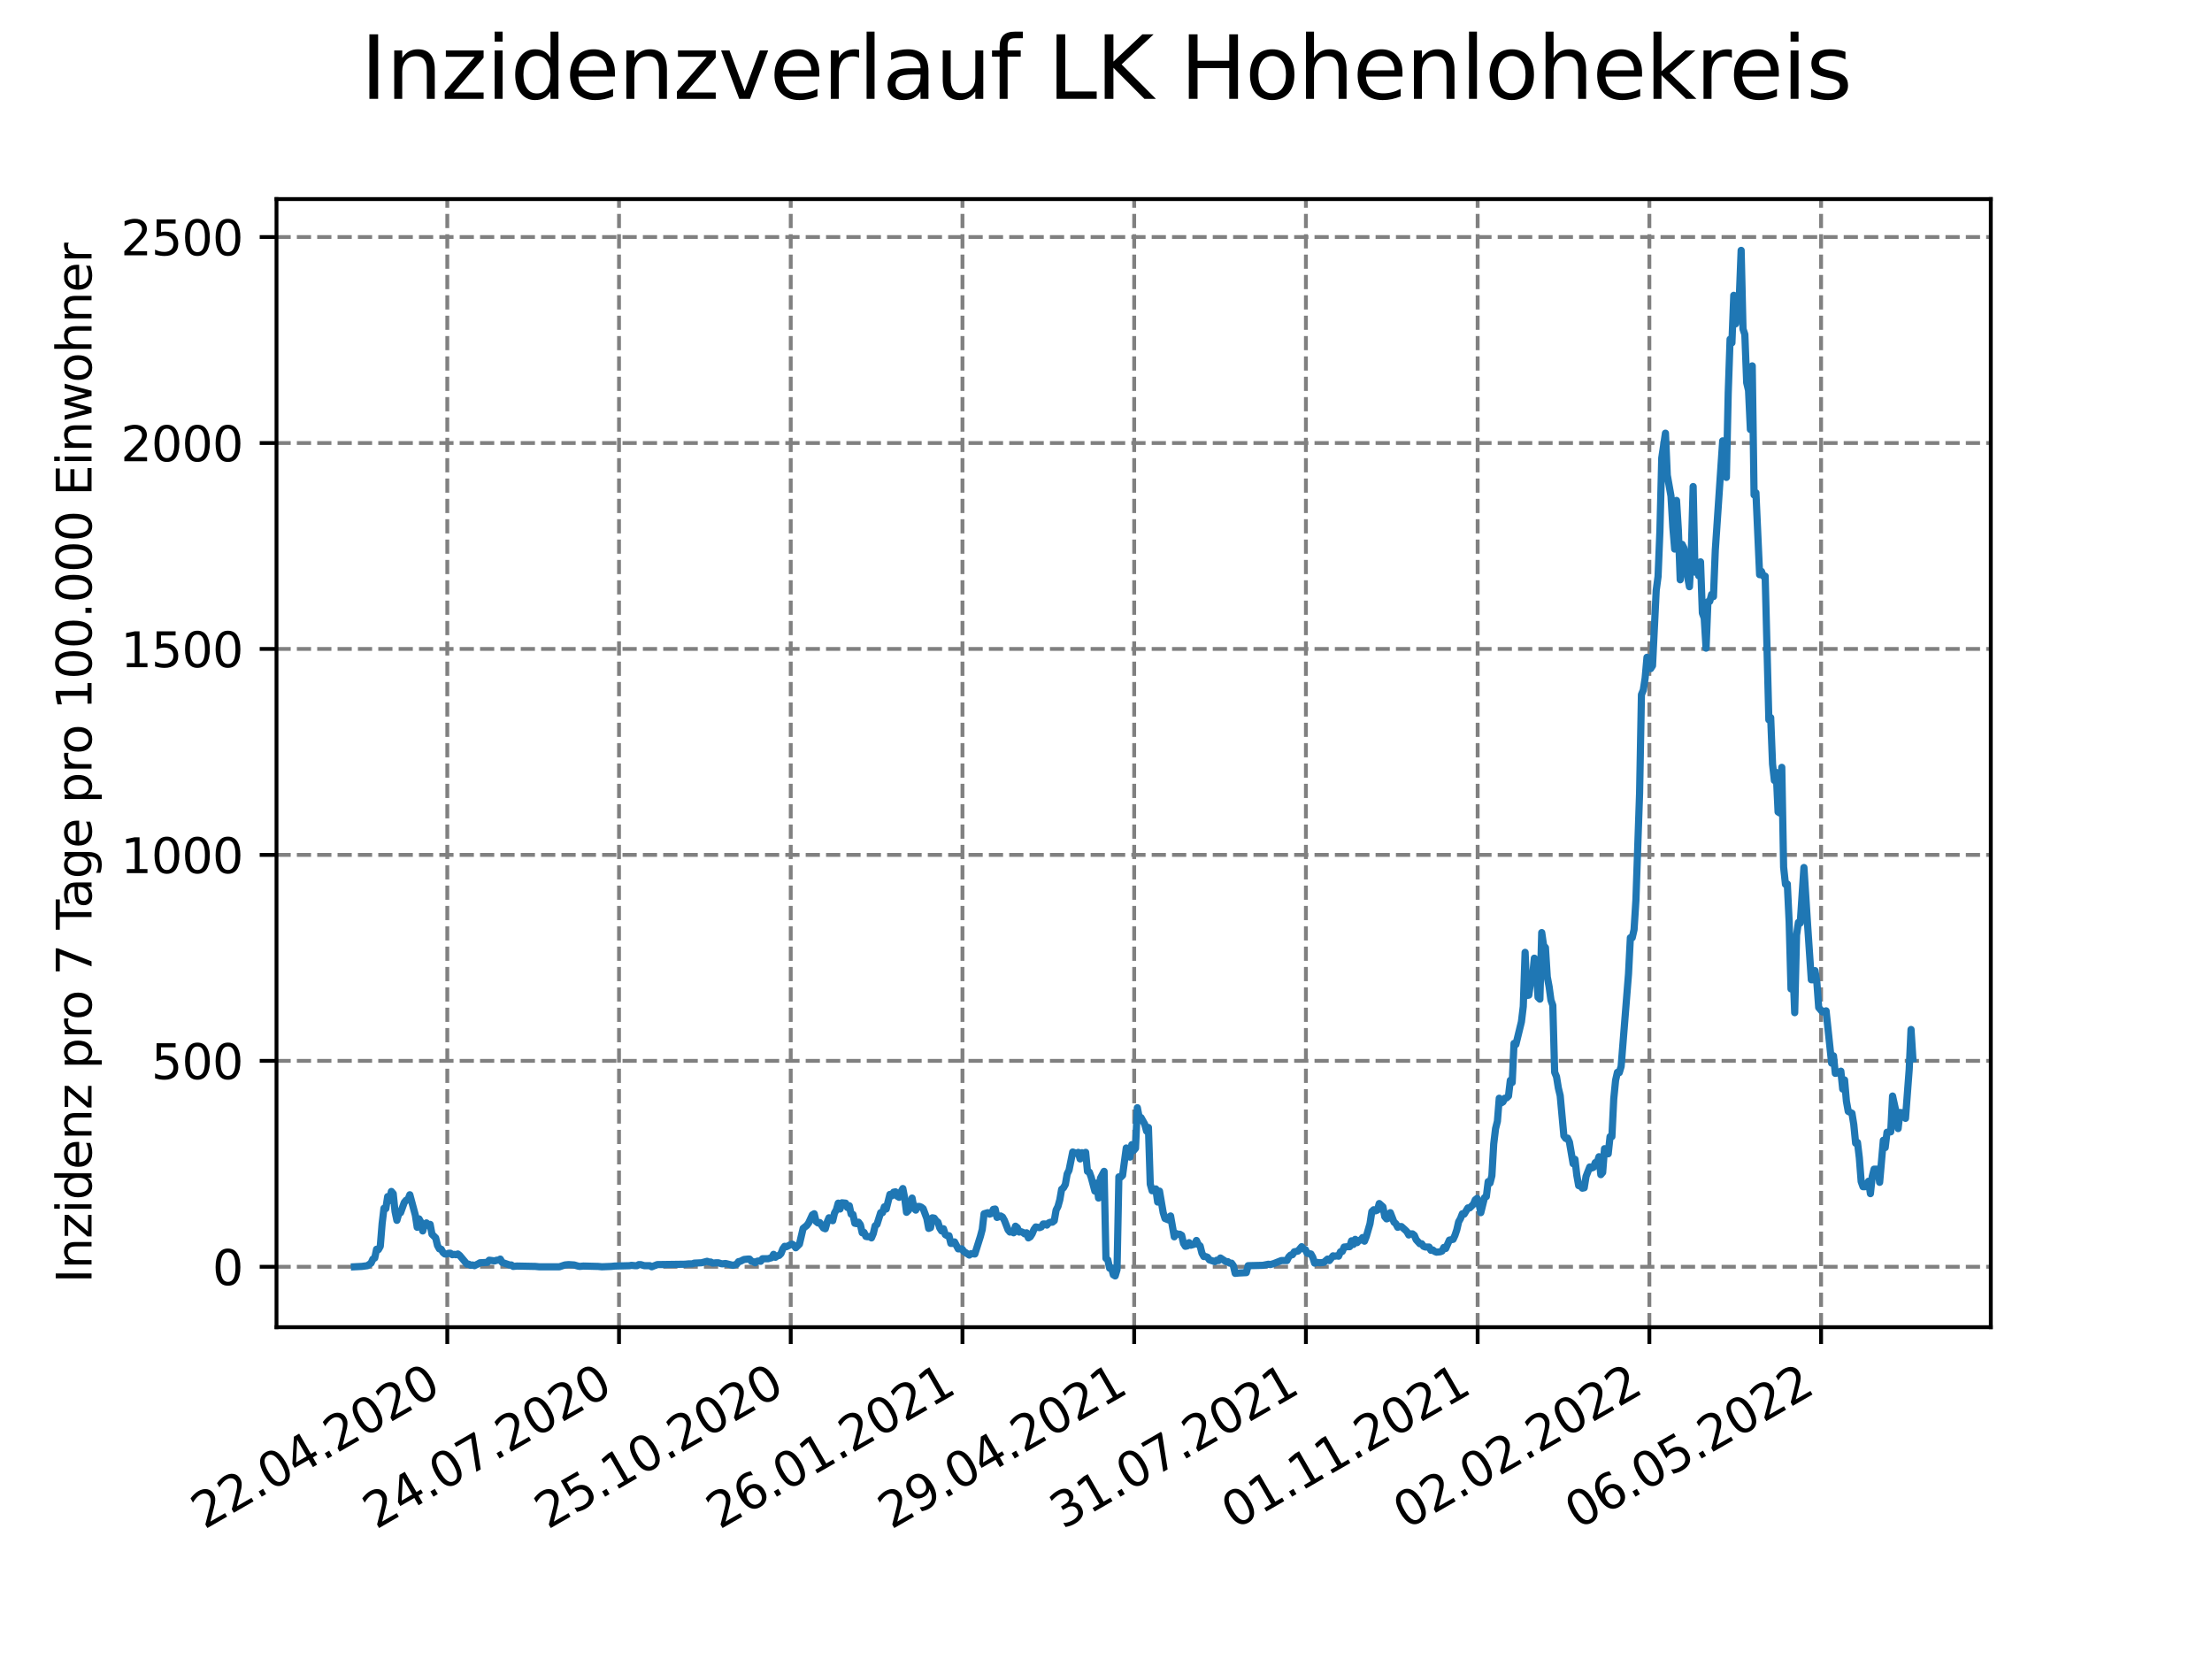 <?xml version="1.0" encoding="utf-8" standalone="no"?>
<!DOCTYPE svg PUBLIC "-//W3C//DTD SVG 1.1//EN"
  "http://www.w3.org/Graphics/SVG/1.1/DTD/svg11.dtd">
<svg xmlns:xlink="http://www.w3.org/1999/xlink" width="460.8pt" height="345.6pt" viewBox="0 0 460.8 345.6" xmlns="http://www.w3.org/2000/svg" version="1.1">
 <defs>
  <style type="text/css">*{stroke-linejoin: round; stroke-linecap: butt}</style>
 </defs>
 <g id="figure_1">
  <g id="patch_1">
   <path d="M 0 345.6 
L 460.8 345.6 
L 460.8 0 
L 0 0 
z
" style="fill: #ffffff"/>
  </g>
  <g id="axes_1">
   <g id="patch_2">
    <path d="M 57.6 276.48 
L 414.72 276.48 
L 414.72 41.472 
L 57.6 41.472 
z
" style="fill: #ffffff"/>
   </g>
   <g id="matplotlib.axis_1">
    <g id="xtick_1">
     <g id="line2d_1">
      <path d="M 93.178 276.48 
L 93.178 41.472 
" clip-path="url(#p90f86396cb)" style="fill: none; stroke-dasharray: 2.96,1.28; stroke-dashoffset: 0; stroke: #808080; stroke-width: 0.8"/>
     </g>
     <g id="line2d_2">
      <defs>
       <path id="m8487dda485" d="M 0 0 
L 0 3.5 
" style="stroke: #000000; stroke-width: 0.8"/>
      </defs>
      <g>
       <use xlink:href="#m8487dda485" x="93.178" y="276.48" style="stroke: #000000; stroke-width: 0.8"/>
      </g>
     </g>
     <g id="text_1">
      <!-- 22.04.2020 -->
      <g transform="translate(42.553 318.689)rotate(-30)scale(0.1 -0.1)">
       <defs>
        <path id="DejaVuSans-32" d="M 1228 531 
L 3431 531 
L 3431 0 
L 469 0 
L 469 531 
Q 828 903 1448 1529 
Q 2069 2156 2228 2338 
Q 2531 2678 2651 2914 
Q 2772 3150 2772 3378 
Q 2772 3750 2511 3984 
Q 2250 4219 1831 4219 
Q 1534 4219 1204 4116 
Q 875 4013 500 3803 
L 500 4441 
Q 881 4594 1212 4672 
Q 1544 4750 1819 4750 
Q 2544 4750 2975 4387 
Q 3406 4025 3406 3419 
Q 3406 3131 3298 2873 
Q 3191 2616 2906 2266 
Q 2828 2175 2409 1742 
Q 1991 1309 1228 531 
z
" transform="scale(0.016)"/>
        <path id="DejaVuSans-2e" d="M 684 794 
L 1344 794 
L 1344 0 
L 684 0 
L 684 794 
z
" transform="scale(0.016)"/>
        <path id="DejaVuSans-30" d="M 2034 4250 
Q 1547 4250 1301 3770 
Q 1056 3291 1056 2328 
Q 1056 1369 1301 889 
Q 1547 409 2034 409 
Q 2525 409 2770 889 
Q 3016 1369 3016 2328 
Q 3016 3291 2770 3770 
Q 2525 4250 2034 4250 
z
M 2034 4750 
Q 2819 4750 3233 4129 
Q 3647 3509 3647 2328 
Q 3647 1150 3233 529 
Q 2819 -91 2034 -91 
Q 1250 -91 836 529 
Q 422 1150 422 2328 
Q 422 3509 836 4129 
Q 1250 4750 2034 4750 
z
" transform="scale(0.016)"/>
        <path id="DejaVuSans-34" d="M 2419 4116 
L 825 1625 
L 2419 1625 
L 2419 4116 
z
M 2253 4666 
L 3047 4666 
L 3047 1625 
L 3713 1625 
L 3713 1100 
L 3047 1100 
L 3047 0 
L 2419 0 
L 2419 1100 
L 313 1100 
L 313 1709 
L 2253 4666 
z
" transform="scale(0.016)"/>
       </defs>
       <use xlink:href="#DejaVuSans-32"/>
       <use xlink:href="#DejaVuSans-32" x="63.623"/>
       <use xlink:href="#DejaVuSans-2e" x="127.246"/>
       <use xlink:href="#DejaVuSans-30" x="159.033"/>
       <use xlink:href="#DejaVuSans-34" x="222.656"/>
       <use xlink:href="#DejaVuSans-2e" x="286.279"/>
       <use xlink:href="#DejaVuSans-32" x="318.066"/>
       <use xlink:href="#DejaVuSans-30" x="381.689"/>
       <use xlink:href="#DejaVuSans-32" x="445.312"/>
       <use xlink:href="#DejaVuSans-30" x="508.936"/>
      </g>
     </g>
    </g>
    <g id="xtick_2">
     <g id="line2d_3">
      <path d="M 128.952 276.48 
L 128.952 41.472 
" clip-path="url(#p90f86396cb)" style="fill: none; stroke-dasharray: 2.96,1.28; stroke-dashoffset: 0; stroke: #808080; stroke-width: 0.8"/>
     </g>
     <g id="line2d_4">
      <g>
       <use xlink:href="#m8487dda485" x="128.952" y="276.48" style="stroke: #000000; stroke-width: 0.8"/>
      </g>
     </g>
     <g id="text_2">
      <!-- 24.07.2020 -->
      <g transform="translate(78.326 318.689)rotate(-30)scale(0.1 -0.1)">
       <defs>
        <path id="DejaVuSans-37" d="M 525 4666 
L 3525 4666 
L 3525 4397 
L 1831 0 
L 1172 0 
L 2766 4134 
L 525 4134 
L 525 4666 
z
" transform="scale(0.016)"/>
       </defs>
       <use xlink:href="#DejaVuSans-32"/>
       <use xlink:href="#DejaVuSans-34" x="63.623"/>
       <use xlink:href="#DejaVuSans-2e" x="127.246"/>
       <use xlink:href="#DejaVuSans-30" x="159.033"/>
       <use xlink:href="#DejaVuSans-37" x="222.656"/>
       <use xlink:href="#DejaVuSans-2e" x="286.279"/>
       <use xlink:href="#DejaVuSans-32" x="318.066"/>
       <use xlink:href="#DejaVuSans-30" x="381.689"/>
       <use xlink:href="#DejaVuSans-32" x="445.312"/>
       <use xlink:href="#DejaVuSans-30" x="508.936"/>
      </g>
     </g>
    </g>
    <g id="xtick_3">
     <g id="line2d_5">
      <path d="M 164.725 276.48 
L 164.725 41.472 
" clip-path="url(#p90f86396cb)" style="fill: none; stroke-dasharray: 2.96,1.28; stroke-dashoffset: 0; stroke: #808080; stroke-width: 0.8"/>
     </g>
     <g id="line2d_6">
      <g>
       <use xlink:href="#m8487dda485" x="164.725" y="276.48" style="stroke: #000000; stroke-width: 0.8"/>
      </g>
     </g>
     <g id="text_3">
      <!-- 25.10.2020 -->
      <g transform="translate(114.1 318.689)rotate(-30)scale(0.1 -0.1)">
       <defs>
        <path id="DejaVuSans-35" d="M 691 4666 
L 3169 4666 
L 3169 4134 
L 1269 4134 
L 1269 2991 
Q 1406 3038 1543 3061 
Q 1681 3084 1819 3084 
Q 2600 3084 3056 2656 
Q 3513 2228 3513 1497 
Q 3513 744 3044 326 
Q 2575 -91 1722 -91 
Q 1428 -91 1123 -41 
Q 819 9 494 109 
L 494 744 
Q 775 591 1075 516 
Q 1375 441 1709 441 
Q 2250 441 2565 725 
Q 2881 1009 2881 1497 
Q 2881 1984 2565 2268 
Q 2250 2553 1709 2553 
Q 1456 2553 1204 2497 
Q 953 2441 691 2322 
L 691 4666 
z
" transform="scale(0.016)"/>
        <path id="DejaVuSans-31" d="M 794 531 
L 1825 531 
L 1825 4091 
L 703 3866 
L 703 4441 
L 1819 4666 
L 2450 4666 
L 2450 531 
L 3481 531 
L 3481 0 
L 794 0 
L 794 531 
z
" transform="scale(0.016)"/>
       </defs>
       <use xlink:href="#DejaVuSans-32"/>
       <use xlink:href="#DejaVuSans-35" x="63.623"/>
       <use xlink:href="#DejaVuSans-2e" x="127.246"/>
       <use xlink:href="#DejaVuSans-31" x="159.033"/>
       <use xlink:href="#DejaVuSans-30" x="222.656"/>
       <use xlink:href="#DejaVuSans-2e" x="286.279"/>
       <use xlink:href="#DejaVuSans-32" x="318.066"/>
       <use xlink:href="#DejaVuSans-30" x="381.689"/>
       <use xlink:href="#DejaVuSans-32" x="445.312"/>
       <use xlink:href="#DejaVuSans-30" x="508.936"/>
      </g>
     </g>
    </g>
    <g id="xtick_4">
     <g id="line2d_7">
      <path d="M 200.499 276.48 
L 200.499 41.472 
" clip-path="url(#p90f86396cb)" style="fill: none; stroke-dasharray: 2.96,1.28; stroke-dashoffset: 0; stroke: #808080; stroke-width: 0.8"/>
     </g>
     <g id="line2d_8">
      <g>
       <use xlink:href="#m8487dda485" x="200.499" y="276.48" style="stroke: #000000; stroke-width: 0.8"/>
      </g>
     </g>
     <g id="text_4">
      <!-- 26.01.2021 -->
      <g transform="translate(149.873 318.689)rotate(-30)scale(0.1 -0.1)">
       <defs>
        <path id="DejaVuSans-36" d="M 2113 2584 
Q 1688 2584 1439 2293 
Q 1191 2003 1191 1497 
Q 1191 994 1439 701 
Q 1688 409 2113 409 
Q 2538 409 2786 701 
Q 3034 994 3034 1497 
Q 3034 2003 2786 2293 
Q 2538 2584 2113 2584 
z
M 3366 4563 
L 3366 3988 
Q 3128 4100 2886 4159 
Q 2644 4219 2406 4219 
Q 1781 4219 1451 3797 
Q 1122 3375 1075 2522 
Q 1259 2794 1537 2939 
Q 1816 3084 2150 3084 
Q 2853 3084 3261 2657 
Q 3669 2231 3669 1497 
Q 3669 778 3244 343 
Q 2819 -91 2113 -91 
Q 1303 -91 875 529 
Q 447 1150 447 2328 
Q 447 3434 972 4092 
Q 1497 4750 2381 4750 
Q 2619 4750 2861 4703 
Q 3103 4656 3366 4563 
z
" transform="scale(0.016)"/>
       </defs>
       <use xlink:href="#DejaVuSans-32"/>
       <use xlink:href="#DejaVuSans-36" x="63.623"/>
       <use xlink:href="#DejaVuSans-2e" x="127.246"/>
       <use xlink:href="#DejaVuSans-30" x="159.033"/>
       <use xlink:href="#DejaVuSans-31" x="222.656"/>
       <use xlink:href="#DejaVuSans-2e" x="286.279"/>
       <use xlink:href="#DejaVuSans-32" x="318.066"/>
       <use xlink:href="#DejaVuSans-30" x="381.689"/>
       <use xlink:href="#DejaVuSans-32" x="445.312"/>
       <use xlink:href="#DejaVuSans-31" x="508.936"/>
      </g>
     </g>
    </g>
    <g id="xtick_5">
     <g id="line2d_9">
      <path d="M 236.272 276.48 
L 236.272 41.472 
" clip-path="url(#p90f86396cb)" style="fill: none; stroke-dasharray: 2.96,1.28; stroke-dashoffset: 0; stroke: #808080; stroke-width: 0.8"/>
     </g>
     <g id="line2d_10">
      <g>
       <use xlink:href="#m8487dda485" x="236.272" y="276.48" style="stroke: #000000; stroke-width: 0.8"/>
      </g>
     </g>
     <g id="text_5">
      <!-- 29.04.2021 -->
      <g transform="translate(185.647 318.689)rotate(-30)scale(0.1 -0.1)">
       <defs>
        <path id="DejaVuSans-39" d="M 703 97 
L 703 672 
Q 941 559 1184 500 
Q 1428 441 1663 441 
Q 2288 441 2617 861 
Q 2947 1281 2994 2138 
Q 2813 1869 2534 1725 
Q 2256 1581 1919 1581 
Q 1219 1581 811 2004 
Q 403 2428 403 3163 
Q 403 3881 828 4315 
Q 1253 4750 1959 4750 
Q 2769 4750 3195 4129 
Q 3622 3509 3622 2328 
Q 3622 1225 3098 567 
Q 2575 -91 1691 -91 
Q 1453 -91 1209 -44 
Q 966 3 703 97 
z
M 1959 2075 
Q 2384 2075 2632 2365 
Q 2881 2656 2881 3163 
Q 2881 3666 2632 3958 
Q 2384 4250 1959 4250 
Q 1534 4250 1286 3958 
Q 1038 3666 1038 3163 
Q 1038 2656 1286 2365 
Q 1534 2075 1959 2075 
z
" transform="scale(0.016)"/>
       </defs>
       <use xlink:href="#DejaVuSans-32"/>
       <use xlink:href="#DejaVuSans-39" x="63.623"/>
       <use xlink:href="#DejaVuSans-2e" x="127.246"/>
       <use xlink:href="#DejaVuSans-30" x="159.033"/>
       <use xlink:href="#DejaVuSans-34" x="222.656"/>
       <use xlink:href="#DejaVuSans-2e" x="286.279"/>
       <use xlink:href="#DejaVuSans-32" x="318.066"/>
       <use xlink:href="#DejaVuSans-30" x="381.689"/>
       <use xlink:href="#DejaVuSans-32" x="445.312"/>
       <use xlink:href="#DejaVuSans-31" x="508.936"/>
      </g>
     </g>
    </g>
    <g id="xtick_6">
     <g id="line2d_11">
      <path d="M 272.046 276.48 
L 272.046 41.472 
" clip-path="url(#p90f86396cb)" style="fill: none; stroke-dasharray: 2.96,1.28; stroke-dashoffset: 0; stroke: #808080; stroke-width: 0.8"/>
     </g>
     <g id="line2d_12">
      <g>
       <use xlink:href="#m8487dda485" x="272.046" y="276.48" style="stroke: #000000; stroke-width: 0.8"/>
      </g>
     </g>
     <g id="text_6">
      <!-- 31.07.2021 -->
      <g transform="translate(221.421 318.689)rotate(-30)scale(0.1 -0.1)">
       <defs>
        <path id="DejaVuSans-33" d="M 2597 2516 
Q 3050 2419 3304 2112 
Q 3559 1806 3559 1356 
Q 3559 666 3084 287 
Q 2609 -91 1734 -91 
Q 1441 -91 1130 -33 
Q 819 25 488 141 
L 488 750 
Q 750 597 1062 519 
Q 1375 441 1716 441 
Q 2309 441 2620 675 
Q 2931 909 2931 1356 
Q 2931 1769 2642 2001 
Q 2353 2234 1838 2234 
L 1294 2234 
L 1294 2753 
L 1863 2753 
Q 2328 2753 2575 2939 
Q 2822 3125 2822 3475 
Q 2822 3834 2567 4026 
Q 2313 4219 1838 4219 
Q 1578 4219 1281 4162 
Q 984 4106 628 3988 
L 628 4550 
Q 988 4650 1302 4700 
Q 1616 4750 1894 4750 
Q 2613 4750 3031 4423 
Q 3450 4097 3450 3541 
Q 3450 3153 3228 2886 
Q 3006 2619 2597 2516 
z
" transform="scale(0.016)"/>
       </defs>
       <use xlink:href="#DejaVuSans-33"/>
       <use xlink:href="#DejaVuSans-31" x="63.623"/>
       <use xlink:href="#DejaVuSans-2e" x="127.246"/>
       <use xlink:href="#DejaVuSans-30" x="159.033"/>
       <use xlink:href="#DejaVuSans-37" x="222.656"/>
       <use xlink:href="#DejaVuSans-2e" x="286.279"/>
       <use xlink:href="#DejaVuSans-32" x="318.066"/>
       <use xlink:href="#DejaVuSans-30" x="381.689"/>
       <use xlink:href="#DejaVuSans-32" x="445.312"/>
       <use xlink:href="#DejaVuSans-31" x="508.936"/>
      </g>
     </g>
    </g>
    <g id="xtick_7">
     <g id="line2d_13">
      <path d="M 307.819 276.48 
L 307.819 41.472 
" clip-path="url(#p90f86396cb)" style="fill: none; stroke-dasharray: 2.96,1.28; stroke-dashoffset: 0; stroke: #808080; stroke-width: 0.8"/>
     </g>
     <g id="line2d_14">
      <g>
       <use xlink:href="#m8487dda485" x="307.819" y="276.48" style="stroke: #000000; stroke-width: 0.8"/>
      </g>
     </g>
     <g id="text_7">
      <!-- 01.11.2021 -->
      <g transform="translate(257.194 318.689)rotate(-30)scale(0.1 -0.1)">
       <use xlink:href="#DejaVuSans-30"/>
       <use xlink:href="#DejaVuSans-31" x="63.623"/>
       <use xlink:href="#DejaVuSans-2e" x="127.246"/>
       <use xlink:href="#DejaVuSans-31" x="159.033"/>
       <use xlink:href="#DejaVuSans-31" x="222.656"/>
       <use xlink:href="#DejaVuSans-2e" x="286.279"/>
       <use xlink:href="#DejaVuSans-32" x="318.066"/>
       <use xlink:href="#DejaVuSans-30" x="381.689"/>
       <use xlink:href="#DejaVuSans-32" x="445.312"/>
       <use xlink:href="#DejaVuSans-31" x="508.936"/>
      </g>
     </g>
    </g>
    <g id="xtick_8">
     <g id="line2d_15">
      <path d="M 343.593 276.48 
L 343.593 41.472 
" clip-path="url(#p90f86396cb)" style="fill: none; stroke-dasharray: 2.96,1.28; stroke-dashoffset: 0; stroke: #808080; stroke-width: 0.8"/>
     </g>
     <g id="line2d_16">
      <g>
       <use xlink:href="#m8487dda485" x="343.593" y="276.48" style="stroke: #000000; stroke-width: 0.8"/>
      </g>
     </g>
     <g id="text_8">
      <!-- 02.02.2022 -->
      <g transform="translate(292.968 318.689)rotate(-30)scale(0.1 -0.1)">
       <use xlink:href="#DejaVuSans-30"/>
       <use xlink:href="#DejaVuSans-32" x="63.623"/>
       <use xlink:href="#DejaVuSans-2e" x="127.246"/>
       <use xlink:href="#DejaVuSans-30" x="159.033"/>
       <use xlink:href="#DejaVuSans-32" x="222.656"/>
       <use xlink:href="#DejaVuSans-2e" x="286.279"/>
       <use xlink:href="#DejaVuSans-32" x="318.066"/>
       <use xlink:href="#DejaVuSans-30" x="381.689"/>
       <use xlink:href="#DejaVuSans-32" x="445.312"/>
       <use xlink:href="#DejaVuSans-32" x="508.936"/>
      </g>
     </g>
    </g>
    <g id="xtick_9">
     <g id="line2d_17">
      <path d="M 379.366 276.48 
L 379.366 41.472 
" clip-path="url(#p90f86396cb)" style="fill: none; stroke-dasharray: 2.96,1.28; stroke-dashoffset: 0; stroke: #808080; stroke-width: 0.8"/>
     </g>
     <g id="line2d_18">
      <g>
       <use xlink:href="#m8487dda485" x="379.366" y="276.48" style="stroke: #000000; stroke-width: 0.8"/>
      </g>
     </g>
     <g id="text_9">
      <!-- 06.05.2022 -->
      <g transform="translate(328.741 318.689)rotate(-30)scale(0.1 -0.1)">
       <use xlink:href="#DejaVuSans-30"/>
       <use xlink:href="#DejaVuSans-36" x="63.623"/>
       <use xlink:href="#DejaVuSans-2e" x="127.246"/>
       <use xlink:href="#DejaVuSans-30" x="159.033"/>
       <use xlink:href="#DejaVuSans-35" x="222.656"/>
       <use xlink:href="#DejaVuSans-2e" x="286.279"/>
       <use xlink:href="#DejaVuSans-32" x="318.066"/>
       <use xlink:href="#DejaVuSans-30" x="381.689"/>
       <use xlink:href="#DejaVuSans-32" x="445.312"/>
       <use xlink:href="#DejaVuSans-32" x="508.936"/>
      </g>
     </g>
    </g>
   </g>
   <g id="matplotlib.axis_2">
    <g id="ytick_1">
     <g id="line2d_19">
      <path d="M 57.6 263.894 
L 414.72 263.894 
" clip-path="url(#p90f86396cb)" style="fill: none; stroke-dasharray: 2.96,1.28; stroke-dashoffset: 0; stroke: #808080; stroke-width: 0.8"/>
     </g>
     <g id="line2d_20">
      <defs>
       <path id="me907ba8a5c" d="M 0 0 
L -3.5 0 
" style="stroke: #000000; stroke-width: 0.8"/>
      </defs>
      <g>
       <use xlink:href="#me907ba8a5c" x="57.6" y="263.894" style="stroke: #000000; stroke-width: 0.8"/>
      </g>
     </g>
     <g id="text_10">
      <!-- 0 -->
      <g transform="translate(44.237 267.693)scale(0.1 -0.1)">
       <use xlink:href="#DejaVuSans-30"/>
      </g>
     </g>
    </g>
    <g id="ytick_2">
     <g id="line2d_21">
      <path d="M 57.6 220.992 
L 414.72 220.992 
" clip-path="url(#p90f86396cb)" style="fill: none; stroke-dasharray: 2.96,1.28; stroke-dashoffset: 0; stroke: #808080; stroke-width: 0.8"/>
     </g>
     <g id="line2d_22">
      <g>
       <use xlink:href="#me907ba8a5c" x="57.6" y="220.992" style="stroke: #000000; stroke-width: 0.8"/>
      </g>
     </g>
     <g id="text_11">
      <!-- 500 -->
      <g transform="translate(31.512 224.791)scale(0.1 -0.1)">
       <use xlink:href="#DejaVuSans-35"/>
       <use xlink:href="#DejaVuSans-30" x="63.623"/>
       <use xlink:href="#DejaVuSans-30" x="127.246"/>
      </g>
     </g>
    </g>
    <g id="ytick_3">
     <g id="line2d_23">
      <path d="M 57.6 178.09 
L 414.72 178.09 
" clip-path="url(#p90f86396cb)" style="fill: none; stroke-dasharray: 2.96,1.28; stroke-dashoffset: 0; stroke: #808080; stroke-width: 0.8"/>
     </g>
     <g id="line2d_24">
      <g>
       <use xlink:href="#me907ba8a5c" x="57.6" y="178.09" style="stroke: #000000; stroke-width: 0.8"/>
      </g>
     </g>
     <g id="text_12">
      <!-- 1000 -->
      <g transform="translate(25.15 181.889)scale(0.1 -0.1)">
       <use xlink:href="#DejaVuSans-31"/>
       <use xlink:href="#DejaVuSans-30" x="63.623"/>
       <use xlink:href="#DejaVuSans-30" x="127.246"/>
       <use xlink:href="#DejaVuSans-30" x="190.869"/>
      </g>
     </g>
    </g>
    <g id="ytick_4">
     <g id="line2d_25">
      <path d="M 57.6 135.188 
L 414.72 135.188 
" clip-path="url(#p90f86396cb)" style="fill: none; stroke-dasharray: 2.96,1.28; stroke-dashoffset: 0; stroke: #808080; stroke-width: 0.8"/>
     </g>
     <g id="line2d_26">
      <g>
       <use xlink:href="#me907ba8a5c" x="57.6" y="135.188" style="stroke: #000000; stroke-width: 0.8"/>
      </g>
     </g>
     <g id="text_13">
      <!-- 1500 -->
      <g transform="translate(25.15 138.987)scale(0.1 -0.1)">
       <use xlink:href="#DejaVuSans-31"/>
       <use xlink:href="#DejaVuSans-35" x="63.623"/>
       <use xlink:href="#DejaVuSans-30" x="127.246"/>
       <use xlink:href="#DejaVuSans-30" x="190.869"/>
      </g>
     </g>
    </g>
    <g id="ytick_5">
     <g id="line2d_27">
      <path d="M 57.6 92.286 
L 414.72 92.286 
" clip-path="url(#p90f86396cb)" style="fill: none; stroke-dasharray: 2.96,1.28; stroke-dashoffset: 0; stroke: #808080; stroke-width: 0.8"/>
     </g>
     <g id="line2d_28">
      <g>
       <use xlink:href="#me907ba8a5c" x="57.6" y="92.286" style="stroke: #000000; stroke-width: 0.8"/>
      </g>
     </g>
     <g id="text_14">
      <!-- 2000 -->
      <g transform="translate(25.15 96.085)scale(0.1 -0.1)">
       <use xlink:href="#DejaVuSans-32"/>
       <use xlink:href="#DejaVuSans-30" x="63.623"/>
       <use xlink:href="#DejaVuSans-30" x="127.246"/>
       <use xlink:href="#DejaVuSans-30" x="190.869"/>
      </g>
     </g>
    </g>
    <g id="ytick_6">
     <g id="line2d_29">
      <path d="M 57.6 49.384 
L 414.72 49.384 
" clip-path="url(#p90f86396cb)" style="fill: none; stroke-dasharray: 2.96,1.28; stroke-dashoffset: 0; stroke: #808080; stroke-width: 0.8"/>
     </g>
     <g id="line2d_30">
      <g>
       <use xlink:href="#me907ba8a5c" x="57.6" y="49.384" style="stroke: #000000; stroke-width: 0.8"/>
      </g>
     </g>
     <g id="text_15">
      <!-- 2500 -->
      <g transform="translate(25.15 53.183)scale(0.1 -0.1)">
       <use xlink:href="#DejaVuSans-32"/>
       <use xlink:href="#DejaVuSans-35" x="63.623"/>
       <use xlink:href="#DejaVuSans-30" x="127.246"/>
       <use xlink:href="#DejaVuSans-30" x="190.869"/>
      </g>
     </g>
    </g>
    <g id="text_16">
     <!-- Inzidenz pro 7 Tage pro 100.000 Einwohner -->
     <g transform="translate(19.07 267.301)rotate(-90)scale(0.1 -0.1)">
      <defs>
       <path id="DejaVuSans-49" d="M 628 4666 
L 1259 4666 
L 1259 0 
L 628 0 
L 628 4666 
z
" transform="scale(0.016)"/>
       <path id="DejaVuSans-6e" d="M 3513 2113 
L 3513 0 
L 2938 0 
L 2938 2094 
Q 2938 2591 2744 2837 
Q 2550 3084 2163 3084 
Q 1697 3084 1428 2787 
Q 1159 2491 1159 1978 
L 1159 0 
L 581 0 
L 581 3500 
L 1159 3500 
L 1159 2956 
Q 1366 3272 1645 3428 
Q 1925 3584 2291 3584 
Q 2894 3584 3203 3211 
Q 3513 2838 3513 2113 
z
" transform="scale(0.016)"/>
       <path id="DejaVuSans-7a" d="M 353 3500 
L 3084 3500 
L 3084 2975 
L 922 459 
L 3084 459 
L 3084 0 
L 275 0 
L 275 525 
L 2438 3041 
L 353 3041 
L 353 3500 
z
" transform="scale(0.016)"/>
       <path id="DejaVuSans-69" d="M 603 3500 
L 1178 3500 
L 1178 0 
L 603 0 
L 603 3500 
z
M 603 4863 
L 1178 4863 
L 1178 4134 
L 603 4134 
L 603 4863 
z
" transform="scale(0.016)"/>
       <path id="DejaVuSans-64" d="M 2906 2969 
L 2906 4863 
L 3481 4863 
L 3481 0 
L 2906 0 
L 2906 525 
Q 2725 213 2448 61 
Q 2172 -91 1784 -91 
Q 1150 -91 751 415 
Q 353 922 353 1747 
Q 353 2572 751 3078 
Q 1150 3584 1784 3584 
Q 2172 3584 2448 3432 
Q 2725 3281 2906 2969 
z
M 947 1747 
Q 947 1113 1208 752 
Q 1469 391 1925 391 
Q 2381 391 2643 752 
Q 2906 1113 2906 1747 
Q 2906 2381 2643 2742 
Q 2381 3103 1925 3103 
Q 1469 3103 1208 2742 
Q 947 2381 947 1747 
z
" transform="scale(0.016)"/>
       <path id="DejaVuSans-65" d="M 3597 1894 
L 3597 1613 
L 953 1613 
Q 991 1019 1311 708 
Q 1631 397 2203 397 
Q 2534 397 2845 478 
Q 3156 559 3463 722 
L 3463 178 
Q 3153 47 2828 -22 
Q 2503 -91 2169 -91 
Q 1331 -91 842 396 
Q 353 884 353 1716 
Q 353 2575 817 3079 
Q 1281 3584 2069 3584 
Q 2775 3584 3186 3129 
Q 3597 2675 3597 1894 
z
M 3022 2063 
Q 3016 2534 2758 2815 
Q 2500 3097 2075 3097 
Q 1594 3097 1305 2825 
Q 1016 2553 972 2059 
L 3022 2063 
z
" transform="scale(0.016)"/>
       <path id="DejaVuSans-20" transform="scale(0.016)"/>
       <path id="DejaVuSans-70" d="M 1159 525 
L 1159 -1331 
L 581 -1331 
L 581 3500 
L 1159 3500 
L 1159 2969 
Q 1341 3281 1617 3432 
Q 1894 3584 2278 3584 
Q 2916 3584 3314 3078 
Q 3713 2572 3713 1747 
Q 3713 922 3314 415 
Q 2916 -91 2278 -91 
Q 1894 -91 1617 61 
Q 1341 213 1159 525 
z
M 3116 1747 
Q 3116 2381 2855 2742 
Q 2594 3103 2138 3103 
Q 1681 3103 1420 2742 
Q 1159 2381 1159 1747 
Q 1159 1113 1420 752 
Q 1681 391 2138 391 
Q 2594 391 2855 752 
Q 3116 1113 3116 1747 
z
" transform="scale(0.016)"/>
       <path id="DejaVuSans-72" d="M 2631 2963 
Q 2534 3019 2420 3045 
Q 2306 3072 2169 3072 
Q 1681 3072 1420 2755 
Q 1159 2438 1159 1844 
L 1159 0 
L 581 0 
L 581 3500 
L 1159 3500 
L 1159 2956 
Q 1341 3275 1631 3429 
Q 1922 3584 2338 3584 
Q 2397 3584 2469 3576 
Q 2541 3569 2628 3553 
L 2631 2963 
z
" transform="scale(0.016)"/>
       <path id="DejaVuSans-6f" d="M 1959 3097 
Q 1497 3097 1228 2736 
Q 959 2375 959 1747 
Q 959 1119 1226 758 
Q 1494 397 1959 397 
Q 2419 397 2687 759 
Q 2956 1122 2956 1747 
Q 2956 2369 2687 2733 
Q 2419 3097 1959 3097 
z
M 1959 3584 
Q 2709 3584 3137 3096 
Q 3566 2609 3566 1747 
Q 3566 888 3137 398 
Q 2709 -91 1959 -91 
Q 1206 -91 779 398 
Q 353 888 353 1747 
Q 353 2609 779 3096 
Q 1206 3584 1959 3584 
z
" transform="scale(0.016)"/>
       <path id="DejaVuSans-54" d="M -19 4666 
L 3928 4666 
L 3928 4134 
L 2272 4134 
L 2272 0 
L 1638 0 
L 1638 4134 
L -19 4134 
L -19 4666 
z
" transform="scale(0.016)"/>
       <path id="DejaVuSans-61" d="M 2194 1759 
Q 1497 1759 1228 1600 
Q 959 1441 959 1056 
Q 959 750 1161 570 
Q 1363 391 1709 391 
Q 2188 391 2477 730 
Q 2766 1069 2766 1631 
L 2766 1759 
L 2194 1759 
z
M 3341 1997 
L 3341 0 
L 2766 0 
L 2766 531 
Q 2569 213 2275 61 
Q 1981 -91 1556 -91 
Q 1019 -91 701 211 
Q 384 513 384 1019 
Q 384 1609 779 1909 
Q 1175 2209 1959 2209 
L 2766 2209 
L 2766 2266 
Q 2766 2663 2505 2880 
Q 2244 3097 1772 3097 
Q 1472 3097 1187 3025 
Q 903 2953 641 2809 
L 641 3341 
Q 956 3463 1253 3523 
Q 1550 3584 1831 3584 
Q 2591 3584 2966 3190 
Q 3341 2797 3341 1997 
z
" transform="scale(0.016)"/>
       <path id="DejaVuSans-67" d="M 2906 1791 
Q 2906 2416 2648 2759 
Q 2391 3103 1925 3103 
Q 1463 3103 1205 2759 
Q 947 2416 947 1791 
Q 947 1169 1205 825 
Q 1463 481 1925 481 
Q 2391 481 2648 825 
Q 2906 1169 2906 1791 
z
M 3481 434 
Q 3481 -459 3084 -895 
Q 2688 -1331 1869 -1331 
Q 1566 -1331 1297 -1286 
Q 1028 -1241 775 -1147 
L 775 -588 
Q 1028 -725 1275 -790 
Q 1522 -856 1778 -856 
Q 2344 -856 2625 -561 
Q 2906 -266 2906 331 
L 2906 616 
Q 2728 306 2450 153 
Q 2172 0 1784 0 
Q 1141 0 747 490 
Q 353 981 353 1791 
Q 353 2603 747 3093 
Q 1141 3584 1784 3584 
Q 2172 3584 2450 3431 
Q 2728 3278 2906 2969 
L 2906 3500 
L 3481 3500 
L 3481 434 
z
" transform="scale(0.016)"/>
       <path id="DejaVuSans-45" d="M 628 4666 
L 3578 4666 
L 3578 4134 
L 1259 4134 
L 1259 2753 
L 3481 2753 
L 3481 2222 
L 1259 2222 
L 1259 531 
L 3634 531 
L 3634 0 
L 628 0 
L 628 4666 
z
" transform="scale(0.016)"/>
       <path id="DejaVuSans-77" d="M 269 3500 
L 844 3500 
L 1563 769 
L 2278 3500 
L 2956 3500 
L 3675 769 
L 4391 3500 
L 4966 3500 
L 4050 0 
L 3372 0 
L 2619 2869 
L 1863 0 
L 1184 0 
L 269 3500 
z
" transform="scale(0.016)"/>
       <path id="DejaVuSans-68" d="M 3513 2113 
L 3513 0 
L 2938 0 
L 2938 2094 
Q 2938 2591 2744 2837 
Q 2550 3084 2163 3084 
Q 1697 3084 1428 2787 
Q 1159 2491 1159 1978 
L 1159 0 
L 581 0 
L 581 4863 
L 1159 4863 
L 1159 2956 
Q 1366 3272 1645 3428 
Q 1925 3584 2291 3584 
Q 2894 3584 3203 3211 
Q 3513 2838 3513 2113 
z
" transform="scale(0.016)"/>
      </defs>
      <use xlink:href="#DejaVuSans-49"/>
      <use xlink:href="#DejaVuSans-6e" x="29.492"/>
      <use xlink:href="#DejaVuSans-7a" x="92.871"/>
      <use xlink:href="#DejaVuSans-69" x="145.361"/>
      <use xlink:href="#DejaVuSans-64" x="173.145"/>
      <use xlink:href="#DejaVuSans-65" x="236.621"/>
      <use xlink:href="#DejaVuSans-6e" x="298.145"/>
      <use xlink:href="#DejaVuSans-7a" x="361.523"/>
      <use xlink:href="#DejaVuSans-20" x="414.014"/>
      <use xlink:href="#DejaVuSans-70" x="445.801"/>
      <use xlink:href="#DejaVuSans-72" x="509.277"/>
      <use xlink:href="#DejaVuSans-6f" x="548.141"/>
      <use xlink:href="#DejaVuSans-20" x="609.322"/>
      <use xlink:href="#DejaVuSans-37" x="641.109"/>
      <use xlink:href="#DejaVuSans-20" x="704.732"/>
      <use xlink:href="#DejaVuSans-54" x="736.52"/>
      <use xlink:href="#DejaVuSans-61" x="781.104"/>
      <use xlink:href="#DejaVuSans-67" x="842.383"/>
      <use xlink:href="#DejaVuSans-65" x="905.859"/>
      <use xlink:href="#DejaVuSans-20" x="967.383"/>
      <use xlink:href="#DejaVuSans-70" x="999.17"/>
      <use xlink:href="#DejaVuSans-72" x="1062.646"/>
      <use xlink:href="#DejaVuSans-6f" x="1101.51"/>
      <use xlink:href="#DejaVuSans-20" x="1162.691"/>
      <use xlink:href="#DejaVuSans-31" x="1194.479"/>
      <use xlink:href="#DejaVuSans-30" x="1258.102"/>
      <use xlink:href="#DejaVuSans-30" x="1321.725"/>
      <use xlink:href="#DejaVuSans-2e" x="1385.348"/>
      <use xlink:href="#DejaVuSans-30" x="1417.135"/>
      <use xlink:href="#DejaVuSans-30" x="1480.758"/>
      <use xlink:href="#DejaVuSans-30" x="1544.381"/>
      <use xlink:href="#DejaVuSans-20" x="1608.004"/>
      <use xlink:href="#DejaVuSans-45" x="1639.791"/>
      <use xlink:href="#DejaVuSans-69" x="1702.975"/>
      <use xlink:href="#DejaVuSans-6e" x="1730.758"/>
      <use xlink:href="#DejaVuSans-77" x="1794.137"/>
      <use xlink:href="#DejaVuSans-6f" x="1875.924"/>
      <use xlink:href="#DejaVuSans-68" x="1937.105"/>
      <use xlink:href="#DejaVuSans-6e" x="2000.484"/>
      <use xlink:href="#DejaVuSans-65" x="2063.863"/>
      <use xlink:href="#DejaVuSans-72" x="2125.387"/>
     </g>
    </g>
   </g>
   <g id="line2d_31">
    <path d="M 73.833 263.894 
L 75.371 263.818 
L 76.525 263.665 
L 77.295 263.132 
L 77.679 262.294 
L 78.064 262.066 
L 78.449 260.238 
L 78.833 260.314 
L 79.218 259.628 
L 79.603 254.906 
L 79.987 251.707 
L 80.372 251.783 
L 80.757 249.27 
L 81.141 250.108 
L 81.526 248.204 
L 81.911 248.661 
L 82.295 252.393 
L 82.68 254.221 
L 83.065 252.85 
L 83.449 252.621 
L 84.219 250.489 
L 84.603 250.032 
L 84.988 249.879 
L 85.373 248.889 
L 86.527 253.154 
L 86.911 255.668 
L 87.296 253.916 
L 87.681 254.602 
L 88.065 256.429 
L 88.45 254.982 
L 88.835 254.754 
L 89.219 255.287 
L 89.604 255.059 
L 89.989 257.115 
L 90.758 257.877 
L 91.143 259.476 
L 91.527 260.162 
L 91.912 260.238 
L 92.296 260.923 
L 92.681 261.228 
L 93.066 261.228 
L 93.45 261.076 
L 93.835 261.076 
L 94.22 261.38 
L 94.604 261.304 
L 94.989 261.38 
L 95.374 261.228 
L 95.758 261.533 
L 97.297 263.361 
L 97.682 263.361 
L 98.066 263.589 
L 98.451 263.513 
L 98.836 263.665 
L 99.605 263.284 
L 99.99 263.056 
L 101.528 262.98 
L 101.913 262.523 
L 103.067 262.675 
L 103.452 262.523 
L 103.836 262.523 
L 104.221 262.294 
L 104.606 262.98 
L 106.144 263.513 
L 106.529 263.513 
L 106.914 263.818 
L 107.683 263.741 
L 111.53 263.818 
L 112.299 263.894 
L 116.53 263.894 
L 117.684 263.513 
L 118.453 263.437 
L 119.607 263.513 
L 120.377 263.741 
L 120.761 263.818 
L 121.531 263.741 
L 124.608 263.818 
L 125.377 263.894 
L 127.301 263.818 
L 128.07 263.741 
L 131.147 263.665 
L 131.532 263.589 
L 132.301 263.665 
L 132.686 263.665 
L 133.071 263.437 
L 133.455 263.437 
L 134.225 263.665 
L 135.379 263.665 
L 135.763 263.894 
L 136.917 263.437 
L 142.687 263.361 
L 143.457 263.284 
L 144.226 263.284 
L 144.61 263.132 
L 146.149 263.056 
L 147.303 262.751 
L 147.688 262.904 
L 148.072 262.904 
L 148.457 263.132 
L 149.226 263.056 
L 149.611 263.056 
L 150.38 263.284 
L 151.15 263.208 
L 152.688 263.589 
L 153.458 263.361 
L 153.842 262.827 
L 154.227 262.751 
L 154.996 262.37 
L 155.766 262.294 
L 156.15 262.294 
L 156.535 262.751 
L 156.92 262.827 
L 157.304 263.056 
L 157.689 262.751 
L 158.074 262.675 
L 158.458 262.751 
L 158.843 262.218 
L 159.997 262.218 
L 160.766 261.99 
L 161.151 261.304 
L 161.536 261.913 
L 161.92 261.609 
L 162.305 261.533 
L 162.69 261.152 
L 163.074 260.162 
L 163.459 259.628 
L 163.844 259.705 
L 164.613 259.324 
L 164.998 259.171 
L 165.382 259.4 
L 165.767 259.933 
L 166.536 259.171 
L 167.306 255.896 
L 168.075 255.287 
L 168.46 254.754 
L 169.229 253.078 
L 169.614 252.85 
L 169.998 254.449 
L 170.383 254.754 
L 170.767 254.678 
L 171.537 255.82 
L 171.921 255.972 
L 172.306 254.602 
L 172.691 253.688 
L 173.075 253.84 
L 173.46 254.297 
L 173.845 252.697 
L 174.229 252.012 
L 174.614 250.641 
L 174.999 251.86 
L 175.383 250.565 
L 176.153 250.641 
L 176.537 251.555 
L 176.922 251.174 
L 177.307 252.926 
L 177.691 253.002 
L 178.076 254.83 
L 178.461 254.906 
L 178.845 254.602 
L 179.23 255.135 
L 179.615 256.81 
L 179.999 256.734 
L 180.384 257.572 
L 180.769 257.648 
L 181.153 257.572 
L 181.538 257.877 
L 181.923 256.963 
L 182.307 255.363 
L 182.692 255.059 
L 183.461 252.621 
L 183.846 252.621 
L 184.231 251.403 
L 184.615 251.86 
L 185.385 248.813 
L 185.769 249.118 
L 186.154 248.356 
L 186.539 248.28 
L 186.923 249.194 
L 187.308 249.422 
L 187.693 248.28 
L 188.077 247.594 
L 188.462 249.575 
L 188.847 252.545 
L 189.231 252.164 
L 189.616 251.555 
L 190.001 249.575 
L 190.385 251.631 
L 190.77 252.088 
L 191.155 251.326 
L 191.539 251.326 
L 191.924 251.479 
L 192.309 251.783 
L 193.078 253.84 
L 193.463 255.896 
L 193.847 255.744 
L 194.232 253.688 
L 194.617 253.764 
L 195.001 254.297 
L 195.386 254.602 
L 195.771 255.82 
L 196.155 256.429 
L 196.54 255.972 
L 196.924 257.191 
L 197.309 257.42 
L 197.694 257.42 
L 198.078 259.019 
L 198.463 259.019 
L 198.848 258.714 
L 199.617 260.162 
L 200.386 260.162 
L 200.771 260.695 
L 201.925 261.456 
L 202.31 261.152 
L 203.079 261.228 
L 204.233 257.572 
L 204.618 256.125 
L 205.002 252.85 
L 205.772 252.621 
L 206.156 252.926 
L 206.541 252.774 
L 206.926 251.936 
L 207.31 251.86 
L 207.695 253.611 
L 208.464 253.307 
L 208.849 253.535 
L 209.234 254.221 
L 210.003 256.201 
L 210.388 256.658 
L 210.772 256.506 
L 211.157 256.81 
L 211.542 255.439 
L 211.926 255.744 
L 212.311 256.658 
L 212.696 256.582 
L 213.08 256.734 
L 213.465 257.039 
L 213.85 256.81 
L 214.234 257.877 
L 214.619 257.648 
L 215.004 257.039 
L 215.388 256.125 
L 215.773 255.592 
L 216.542 255.744 
L 216.927 255.592 
L 217.312 254.982 
L 217.696 254.982 
L 218.081 255.211 
L 218.466 254.754 
L 218.85 254.602 
L 219.235 254.602 
L 219.62 254.297 
L 220.004 252.088 
L 220.389 251.326 
L 220.774 249.955 
L 221.158 247.747 
L 221.543 247.442 
L 221.928 246.756 
L 222.312 244.548 
L 222.697 243.786 
L 223.466 239.978 
L 224.235 240.282 
L 224.62 240.054 
L 225.005 241.425 
L 225.389 240.13 
L 225.774 241.044 
L 226.159 240.054 
L 226.543 244.015 
L 226.928 244.167 
L 227.313 245.233 
L 228.082 248.127 
L 228.467 246.452 
L 228.851 249.575 
L 229.236 245.462 
L 230.005 244.015 
L 230.39 262.142 
L 230.775 262.447 
L 231.159 264.198 
L 231.544 264.122 
L 231.929 265.569 
L 232.313 265.798 
L 232.698 264.503 
L 233.083 245.157 
L 233.467 245.233 
L 233.852 244.852 
L 234.621 239.14 
L 235.006 239.597 
L 235.391 241.044 
L 235.775 238.454 
L 236.16 239.673 
L 236.545 239.216 
L 236.929 230.762 
L 237.314 232.742 
L 237.699 232.818 
L 238.468 234.189 
L 238.853 235.636 
L 239.237 234.875 
L 239.622 246.68 
L 240.007 248.051 
L 240.391 247.975 
L 240.776 247.67 
L 241.161 250.412 
L 241.545 248.127 
L 242.315 252.621 
L 242.699 253.84 
L 243.469 254.145 
L 243.853 253.307 
L 244.623 257.648 
L 245.007 256.963 
L 245.392 257.115 
L 245.777 257.115 
L 246.161 257.343 
L 246.546 259.019 
L 246.931 259.628 
L 247.315 259.552 
L 247.7 258.867 
L 248.085 259.4 
L 248.854 259.171 
L 249.239 258.41 
L 249.623 259.248 
L 250.008 259.552 
L 250.392 261.076 
L 250.777 261.761 
L 251.162 261.761 
L 251.546 261.913 
L 251.931 262.447 
L 253.085 262.827 
L 253.47 262.523 
L 253.854 262.599 
L 254.239 262.066 
L 255.393 262.827 
L 255.778 262.827 
L 256.162 263.132 
L 256.547 263.132 
L 256.932 263.665 
L 257.316 265.265 
L 258.086 265.188 
L 259.624 265.112 
L 260.009 263.665 
L 263.086 263.589 
L 264.24 263.361 
L 264.625 263.437 
L 265.394 263.208 
L 266.933 262.599 
L 268.087 262.599 
L 268.472 261.837 
L 268.856 261.456 
L 269.241 261.38 
L 269.626 260.771 
L 270.395 260.619 
L 271.164 259.705 
L 271.549 260.162 
L 271.934 260.314 
L 272.318 261.076 
L 273.088 261.228 
L 273.472 261.913 
L 273.857 263.132 
L 274.242 262.98 
L 275.011 263.056 
L 275.78 262.98 
L 276.549 262.294 
L 276.934 262.599 
L 277.703 261.609 
L 278.088 261.685 
L 278.473 261.609 
L 278.857 261.685 
L 279.242 260.771 
L 279.627 260.695 
L 280.011 259.781 
L 280.781 259.705 
L 281.165 259.705 
L 281.55 258.486 
L 281.935 259.248 
L 282.319 258.181 
L 282.704 258.867 
L 283.089 258.41 
L 283.473 258.334 
L 283.858 257.8 
L 284.243 258.562 
L 284.627 257.572 
L 285.397 254.906 
L 285.781 252.393 
L 286.166 252.012 
L 286.551 252.24 
L 286.935 252.088 
L 287.32 250.717 
L 288.089 251.403 
L 288.474 253.459 
L 288.859 253.916 
L 289.243 253.764 
L 289.628 252.621 
L 290.397 254.602 
L 290.782 254.906 
L 291.167 255.668 
L 291.551 255.516 
L 291.936 255.516 
L 292.705 256.201 
L 293.09 256.582 
L 293.475 257.267 
L 293.859 257.039 
L 294.244 257.039 
L 294.629 257.343 
L 295.013 258.257 
L 295.783 259.095 
L 296.167 259.095 
L 296.552 259.628 
L 296.937 259.781 
L 297.706 259.781 
L 298.091 260.466 
L 298.475 260.39 
L 298.86 260.695 
L 299.245 260.847 
L 300.014 260.771 
L 300.399 260.619 
L 300.783 259.857 
L 301.168 260.085 
L 301.937 258.334 
L 302.706 258.181 
L 303.091 257.343 
L 303.476 256.201 
L 303.86 254.525 
L 304.245 253.84 
L 304.63 252.85 
L 305.014 252.926 
L 305.784 251.631 
L 306.168 251.631 
L 306.938 250.869 
L 307.322 249.955 
L 307.707 249.651 
L 308.092 250.717 
L 308.476 252.621 
L 309.246 249.498 
L 309.63 249.27 
L 310.015 246.147 
L 310.4 246.452 
L 310.784 244.929 
L 311.169 238.302 
L 311.554 235.103 
L 311.938 233.58 
L 312.323 228.781 
L 312.708 229.772 
L 313.092 229.543 
L 313.477 228.781 
L 313.862 228.705 
L 314.246 228.324 
L 314.631 225.049 
L 315.016 225.506 
L 315.4 217.357 
L 315.785 217.585 
L 316.939 212.863 
L 317.324 209.664 
L 317.708 198.392 
L 318.093 207.379 
L 318.478 207.303 
L 318.862 204.561 
L 319.247 203.495 
L 319.632 199.61 
L 320.016 201.057 
L 320.401 207.76 
L 320.786 208.141 
L 321.17 194.279 
L 321.555 196.944 
L 321.94 197.401 
L 322.324 203.495 
L 322.709 205.551 
L 323.094 208.369 
L 323.478 209.436 
L 323.863 223.374 
L 324.248 224.288 
L 324.632 226.649 
L 325.017 228.248 
L 325.786 236.627 
L 326.171 237.16 
L 326.556 237.084 
L 326.94 237.921 
L 327.71 242.415 
L 328.094 241.501 
L 328.479 244.852 
L 328.863 246.985 
L 329.248 247.061 
L 329.633 247.518 
L 330.017 247.442 
L 330.402 245.081 
L 331.171 243.101 
L 331.556 243.329 
L 331.941 243.177 
L 332.325 242.187 
L 332.71 242.187 
L 333.095 240.968 
L 333.479 244.7 
L 333.864 244.243 
L 334.249 239.292 
L 334.633 239.368 
L 335.018 240.359 
L 335.403 236.779 
L 335.787 236.779 
L 336.172 228.934 
L 336.557 225.049 
L 336.941 223.374 
L 337.326 223.45 
L 337.711 222.155 
L 339.249 202.885 
L 339.634 195.345 
L 340.019 195.345 
L 340.403 193.669 
L 340.788 187.576 
L 341.557 165.183 
L 341.942 144.695 
L 342.327 143.781 
L 342.711 141.268 
L 343.096 136.926 
L 343.481 137.155 
L 343.865 139.287 
L 344.25 138.678 
L 345.019 122.988 
L 345.404 120.094 
L 345.789 110.649 
L 346.173 95.416 
L 346.943 90.237 
L 347.327 98.996 
L 348.097 103.337 
L 348.481 109.811 
L 348.866 114.381 
L 349.251 104.251 
L 349.635 110.421 
L 350.02 120.779 
L 350.405 113.391 
L 350.789 114.153 
L 351.174 116.133 
L 351.559 120.17 
L 351.943 122.226 
L 352.328 115.143 
L 352.713 101.357 
L 353.097 119.18 
L 353.482 118.342 
L 353.867 119.941 
L 354.251 117.047 
L 354.636 127.71 
L 355.02 128.776 
L 355.405 135.022 
L 355.79 125.349 
L 356.174 125.273 
L 356.559 123.826 
L 356.944 124.283 
L 357.328 114.61 
L 358.867 91.836 
L 359.252 92.369 
L 359.636 99.453 
L 360.021 81.859 
L 360.406 70.662 
L 360.79 71.424 
L 361.175 61.523 
L 361.56 67.463 
L 361.944 61.599 
L 362.329 61.98 
L 362.714 52.154 
L 363.098 68.53 
L 363.483 69.672 
L 363.868 79.726 
L 364.252 81.325 
L 364.637 89.475 
L 365.022 76.222 
L 365.406 103.109 
L 365.791 102.652 
L 366.56 119.713 
L 366.945 119.027 
L 367.33 120.017 
L 367.714 120.017 
L 368.484 149.95 
L 368.868 149.493 
L 369.253 159.166 
L 369.638 162.594 
L 370.022 160.918 
L 370.407 169.144 
L 370.792 169.373 
L 371.176 159.852 
L 371.561 180.645 
L 371.946 184.225 
L 372.33 184.149 
L 372.715 192.07 
L 373.1 206.008 
L 373.484 201.286 
L 373.869 210.959 
L 374.254 194.812 
L 374.638 192.146 
L 375.023 192.298 
L 375.792 180.721 
L 376.562 192.755 
L 377.331 204.104 
L 377.716 204.104 
L 378.1 202.2 
L 378.485 204.637 
L 378.87 209.892 
L 379.639 210.806 
L 380.408 210.578 
L 381.562 221.47 
L 381.947 219.946 
L 382.331 223.602 
L 383.101 223.45 
L 383.485 223.145 
L 383.87 226.877 
L 384.255 224.973 
L 384.639 229.391 
L 385.024 231.523 
L 385.793 231.904 
L 386.178 234.265 
L 386.563 238.15 
L 386.947 237.997 
L 387.332 241.196 
L 387.717 246.147 
L 388.101 247.213 
L 388.486 247.213 
L 389.255 246.071 
L 389.64 248.661 
L 390.025 245.081 
L 390.409 243.558 
L 391.179 243.558 
L 391.563 246.3 
L 392.333 237.54 
L 392.717 239.064 
L 393.102 235.865 
L 393.871 235.789 
L 394.256 228.324 
L 395.025 231.828 
L 395.41 235.103 
L 395.795 231.752 
L 396.564 231.828 
L 396.949 232.971 
L 397.718 222.841 
L 398.103 214.462 
L 398.487 220.556 
L 398.487 220.556 
" clip-path="url(#p90f86396cb)" style="fill: none; stroke: #1f77b4; stroke-width: 1.5; stroke-linecap: square"/>
   </g>
   <g id="patch_3">
    <path d="M 57.6 276.48 
L 57.6 41.472 
" style="fill: none; stroke: #000000; stroke-width: 0.8; stroke-linejoin: miter; stroke-linecap: square"/>
   </g>
   <g id="patch_4">
    <path d="M 414.72 276.48 
L 414.72 41.472 
" style="fill: none; stroke: #000000; stroke-width: 0.8; stroke-linejoin: miter; stroke-linecap: square"/>
   </g>
   <g id="patch_5">
    <path d="M 57.6 276.48 
L 414.72 276.48 
" style="fill: none; stroke: #000000; stroke-width: 0.8; stroke-linejoin: miter; stroke-linecap: square"/>
   </g>
   <g id="patch_6">
    <path d="M 57.6 41.472 
L 414.72 41.472 
" style="fill: none; stroke: #000000; stroke-width: 0.8; stroke-linejoin: miter; stroke-linecap: square"/>
   </g>
  </g>
  <g id="text_17">
   <!-- Inzidenzverlauf LK Hohenlohekreis -->
   <g transform="translate(75.144 20.589)scale(0.18 -0.18)">
    <defs>
     <path id="DejaVuSans-76" d="M 191 3500 
L 800 3500 
L 1894 563 
L 2988 3500 
L 3597 3500 
L 2284 0 
L 1503 0 
L 191 3500 
z
" transform="scale(0.016)"/>
     <path id="DejaVuSans-6c" d="M 603 4863 
L 1178 4863 
L 1178 0 
L 603 0 
L 603 4863 
z
" transform="scale(0.016)"/>
     <path id="DejaVuSans-75" d="M 544 1381 
L 544 3500 
L 1119 3500 
L 1119 1403 
Q 1119 906 1312 657 
Q 1506 409 1894 409 
Q 2359 409 2629 706 
Q 2900 1003 2900 1516 
L 2900 3500 
L 3475 3500 
L 3475 0 
L 2900 0 
L 2900 538 
Q 2691 219 2414 64 
Q 2138 -91 1772 -91 
Q 1169 -91 856 284 
Q 544 659 544 1381 
z
M 1991 3584 
L 1991 3584 
z
" transform="scale(0.016)"/>
     <path id="DejaVuSans-66" d="M 2375 4863 
L 2375 4384 
L 1825 4384 
Q 1516 4384 1395 4259 
Q 1275 4134 1275 3809 
L 1275 3500 
L 2222 3500 
L 2222 3053 
L 1275 3053 
L 1275 0 
L 697 0 
L 697 3053 
L 147 3053 
L 147 3500 
L 697 3500 
L 697 3744 
Q 697 4328 969 4595 
Q 1241 4863 1831 4863 
L 2375 4863 
z
" transform="scale(0.016)"/>
     <path id="DejaVuSans-4c" d="M 628 4666 
L 1259 4666 
L 1259 531 
L 3531 531 
L 3531 0 
L 628 0 
L 628 4666 
z
" transform="scale(0.016)"/>
     <path id="DejaVuSans-4b" d="M 628 4666 
L 1259 4666 
L 1259 2694 
L 3353 4666 
L 4166 4666 
L 1850 2491 
L 4331 0 
L 3500 0 
L 1259 2247 
L 1259 0 
L 628 0 
L 628 4666 
z
" transform="scale(0.016)"/>
     <path id="DejaVuSans-48" d="M 628 4666 
L 1259 4666 
L 1259 2753 
L 3553 2753 
L 3553 4666 
L 4184 4666 
L 4184 0 
L 3553 0 
L 3553 2222 
L 1259 2222 
L 1259 0 
L 628 0 
L 628 4666 
z
" transform="scale(0.016)"/>
     <path id="DejaVuSans-6b" d="M 581 4863 
L 1159 4863 
L 1159 1991 
L 2875 3500 
L 3609 3500 
L 1753 1863 
L 3688 0 
L 2938 0 
L 1159 1709 
L 1159 0 
L 581 0 
L 581 4863 
z
" transform="scale(0.016)"/>
     <path id="DejaVuSans-73" d="M 2834 3397 
L 2834 2853 
Q 2591 2978 2328 3040 
Q 2066 3103 1784 3103 
Q 1356 3103 1142 2972 
Q 928 2841 928 2578 
Q 928 2378 1081 2264 
Q 1234 2150 1697 2047 
L 1894 2003 
Q 2506 1872 2764 1633 
Q 3022 1394 3022 966 
Q 3022 478 2636 193 
Q 2250 -91 1575 -91 
Q 1294 -91 989 -36 
Q 684 19 347 128 
L 347 722 
Q 666 556 975 473 
Q 1284 391 1588 391 
Q 1994 391 2212 530 
Q 2431 669 2431 922 
Q 2431 1156 2273 1281 
Q 2116 1406 1581 1522 
L 1381 1569 
Q 847 1681 609 1914 
Q 372 2147 372 2553 
Q 372 3047 722 3315 
Q 1072 3584 1716 3584 
Q 2034 3584 2315 3537 
Q 2597 3491 2834 3397 
z
" transform="scale(0.016)"/>
    </defs>
    <use xlink:href="#DejaVuSans-49"/>
    <use xlink:href="#DejaVuSans-6e" x="29.492"/>
    <use xlink:href="#DejaVuSans-7a" x="92.871"/>
    <use xlink:href="#DejaVuSans-69" x="145.361"/>
    <use xlink:href="#DejaVuSans-64" x="173.145"/>
    <use xlink:href="#DejaVuSans-65" x="236.621"/>
    <use xlink:href="#DejaVuSans-6e" x="298.145"/>
    <use xlink:href="#DejaVuSans-7a" x="361.523"/>
    <use xlink:href="#DejaVuSans-76" x="414.014"/>
    <use xlink:href="#DejaVuSans-65" x="473.193"/>
    <use xlink:href="#DejaVuSans-72" x="534.717"/>
    <use xlink:href="#DejaVuSans-6c" x="575.83"/>
    <use xlink:href="#DejaVuSans-61" x="603.613"/>
    <use xlink:href="#DejaVuSans-75" x="664.893"/>
    <use xlink:href="#DejaVuSans-66" x="728.271"/>
    <use xlink:href="#DejaVuSans-20" x="763.477"/>
    <use xlink:href="#DejaVuSans-4c" x="795.264"/>
    <use xlink:href="#DejaVuSans-4b" x="850.977"/>
    <use xlink:href="#DejaVuSans-20" x="916.553"/>
    <use xlink:href="#DejaVuSans-48" x="948.34"/>
    <use xlink:href="#DejaVuSans-6f" x="1023.535"/>
    <use xlink:href="#DejaVuSans-68" x="1084.717"/>
    <use xlink:href="#DejaVuSans-65" x="1148.096"/>
    <use xlink:href="#DejaVuSans-6e" x="1209.619"/>
    <use xlink:href="#DejaVuSans-6c" x="1272.998"/>
    <use xlink:href="#DejaVuSans-6f" x="1300.781"/>
    <use xlink:href="#DejaVuSans-68" x="1361.963"/>
    <use xlink:href="#DejaVuSans-65" x="1425.342"/>
    <use xlink:href="#DejaVuSans-6b" x="1486.865"/>
    <use xlink:href="#DejaVuSans-72" x="1544.775"/>
    <use xlink:href="#DejaVuSans-65" x="1583.639"/>
    <use xlink:href="#DejaVuSans-69" x="1645.162"/>
    <use xlink:href="#DejaVuSans-73" x="1672.945"/>
   </g>
  </g>
 </g>
 <defs>
  <clipPath id="p90f86396cb">
   <rect x="57.6" y="41.472" width="357.12" height="235.008"/>
  </clipPath>
 </defs>
</svg>
